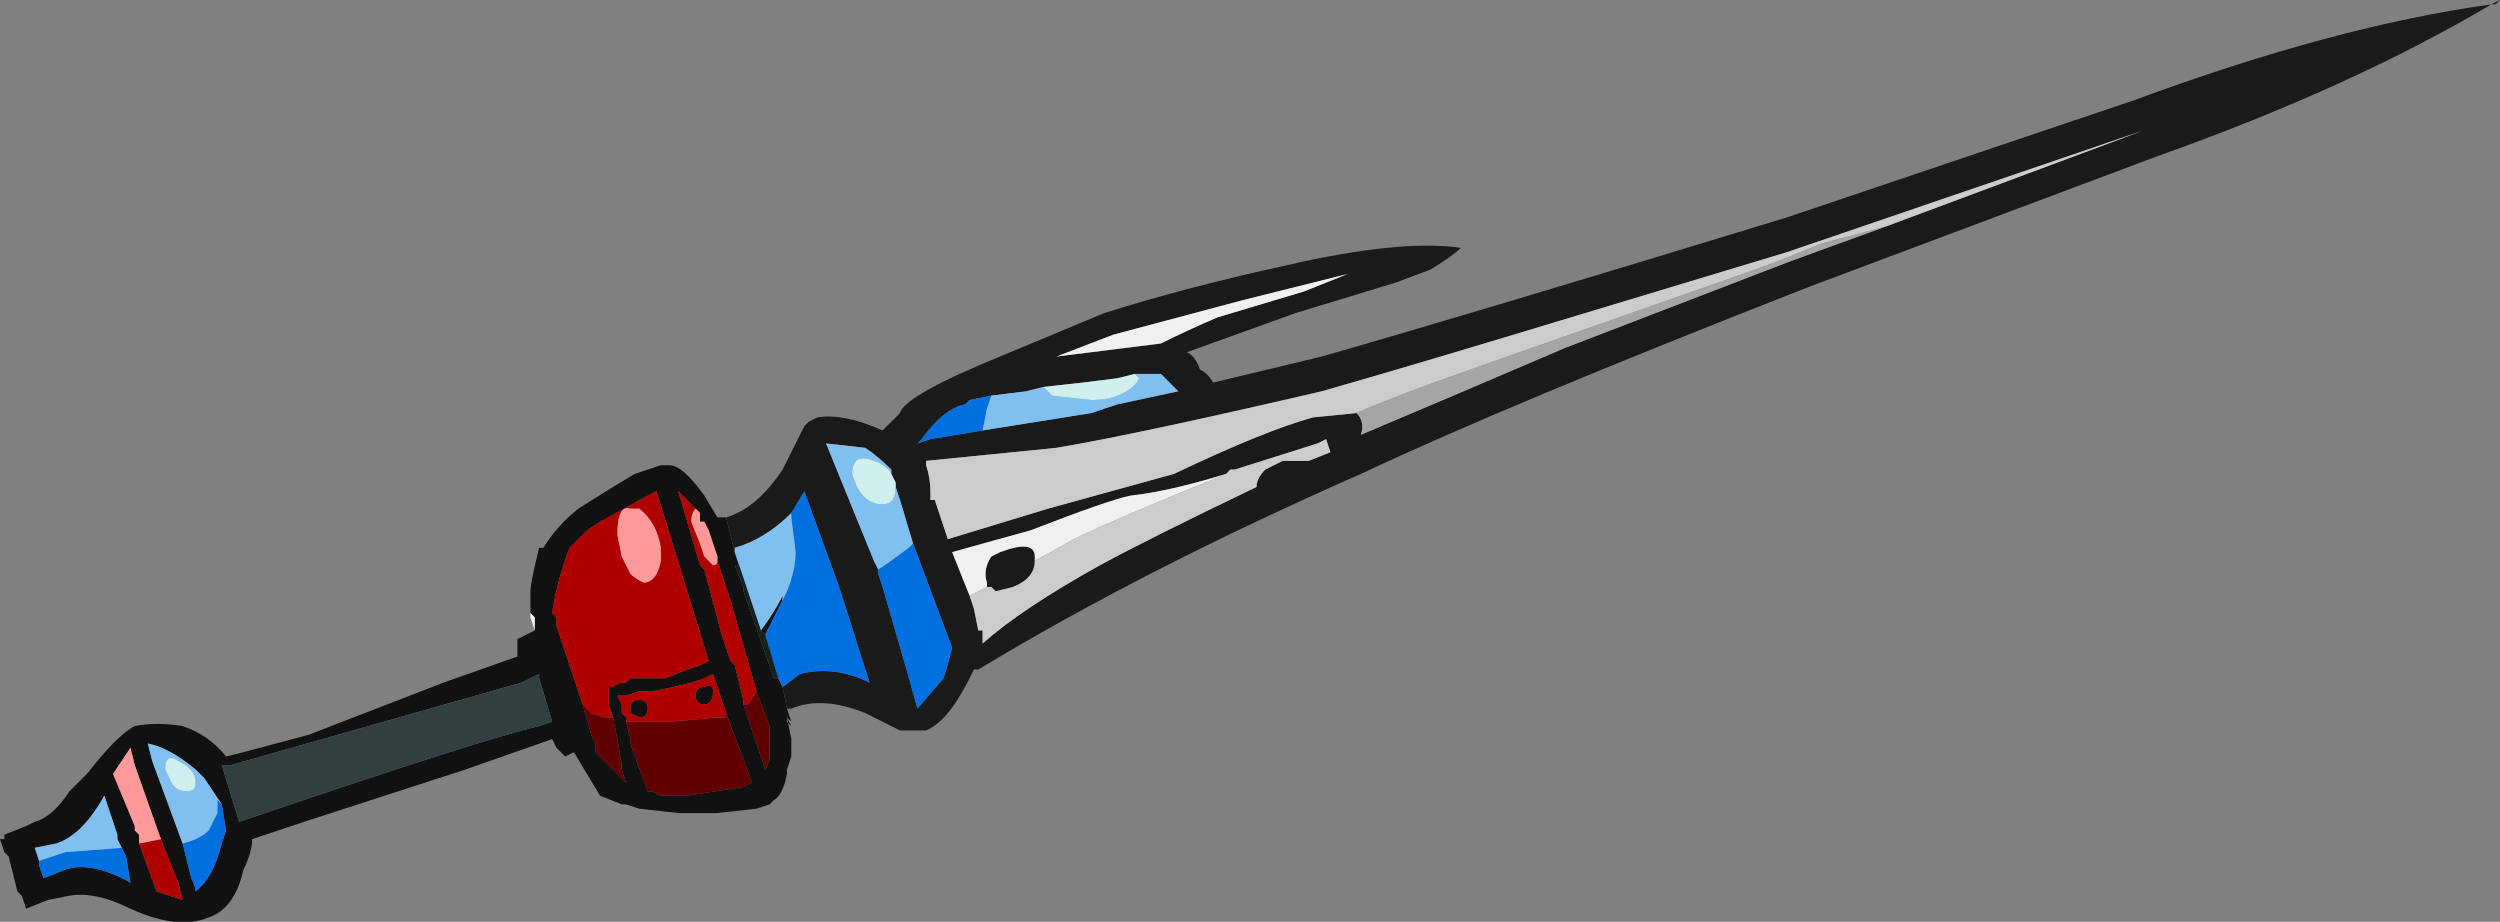 <?xml version="1.0" encoding="UTF-8" standalone="no"?>
<svg xmlns:ffdec="https://www.free-decompiler.com/flash" xmlns:xlink="http://www.w3.org/1999/xlink" ffdec:objectType="frame" height="74.2px" width="201.25px" xmlns="http://www.w3.org/2000/svg">
  <rect width="100%" height="100%" fill="#808080" stroke="none"/>
  <g transform="matrix(1.0, 0.0, 0.0, 1.0, 94.15, 39.55)">
    <use ffdec:characterId="1205" height="10.6" transform="matrix(7.0, 0.0, 0.0, 7.0, -94.15, -39.55)" width="28.75" xlink:href="#shape0"/>
  </g>
  <defs>
    <g id="shape0" transform="matrix(1.0, 0.0, 0.0, 1.0, 13.45, 5.65)">
      <path d="M-4.4 2.5 L-4.45 2.25 -4.25 2.1 Q-3.85 2.0 -3.45 2.2 L-3.8 1.1 -4.2 0.0 -4.35 0.25 Q-4.65 0.55 -5.0 0.65 L-5.0 0.7 -5.1 0.3 Q-4.75 0.2 -4.45 -0.25 -4.35 -0.45 -4.25 -0.65 L-4.2 -0.75 -4.15 -0.8 -4.05 -0.85 Q-3.75 -0.9 -3.3 -0.7 L-3.1 -0.9 Q-3.05 -1.1 -1.95 -1.55 L-0.75 -2.05 Q0.2 -2.35 1.35 -2.6 2.65 -2.9 3.35 -2.8 3.25 -2.7 3.0 -2.55 L2.6 -2.4 1.45 -2.05 0.2 -1.6 Q0.3 -1.55 0.35 -1.4 0.45 -1.35 0.5 -1.25 L1.75 -1.55 Q3.5 -2.05 7.1 -3.15 L11.1 -4.5 Q13.4 -5.35 15.2 -5.6 L15.3 -5.65 15.25 -5.6 15.2 -5.6 Q13.6 -4.65 11.35 -3.85 L7.35 -2.35 Q3.9 -1.0 2.2 -0.2 -0.3 0.9 -2.2 2.05 L-2.25 2.05 -2.3 2.15 Q-2.55 2.65 -2.8 2.75 L-3.0 2.75 -3.1 2.75 Q-3.3 2.65 -3.5 2.55 -4.0 2.35 -4.35 2.5 L-4.4 2.5 M-2.05 -1.1 L-2.3 -1.05 -2.35 -1.0 Q-2.6 -0.95 -2.85 -0.6 L-2.9 -0.55 -2.75 -0.6 -2.15 -0.7 -0.9 -0.9 -0.6 -1.0 0.1 -1.15 -0.1 -1.35 -0.4 -1.35 -0.6 -1.3 -1.0 -1.25 -1.45 -1.2 -1.65 -1.15 -2.05 -1.1 M-2.9 -0.25 L-2.9 -0.25 M-3.2 -0.2 L-3.2 -0.25 Q-3.35 -0.4 -3.5 -0.5 L-3.95 -0.55 -3.4 0.8 -3.35 0.9 -3.35 0.95 -3.3 1.1 Q-2.95 2.3 -2.9 2.5 L-2.6 2.15 Q-2.55 2.0 -2.5 1.8 L-2.95 0.6 -3.1 0.1 -3.15 -0.05 -3.15 -0.1 -3.2 -0.2 M8.25 -3.05 L11.2 -4.15 7.1 -2.75 4.45 -1.95 Q2.8 -1.45 1.75 -1.15 -0.4 -0.65 -1.3 -0.5 L-2.8 -0.35 -2.8 -0.3 Q-2.75 -0.15 -2.75 0.0 L-2.75 0.1 -2.7 0.1 -2.55 0.55 -1.4 0.2 0.05 -0.2 Q1.1 -0.7 1.65 -0.85 L2.15 -0.9 Q2.25 -0.8 2.2 -0.65 3.15 -1.05 4.55 -1.65 L7.15 -2.65 8.25 -3.05 M-2.85 -0.3 L-2.85 -0.3 M-0.9 -1.6 L-0.1 -1.7 Q0.2 -1.85 0.55 -2.0 L1.55 -2.3 2.05 -2.5 0.85 -2.2 -0.65 -1.8 -1.3 -1.55 -0.9 -1.6 M-2.3 1.2 L-2.25 1.35 -2.2 1.6 -2.15 1.6 -2.15 1.75 Q-1.7 1.35 -0.8 0.85 -0.25 0.55 1.0 -0.05 1.0 -0.15 1.1 -0.25 L1.3 -0.35 1.6 -0.35 1.85 -0.45 1.8 -0.6 1.7 -0.55 0.75 -0.25 0.7 -0.25 0.65 -0.2 Q0.0 0.0 -0.45 0.05 -0.7 0.1 -1.6 0.45 -2.15 0.6 -2.5 0.7 L-2.3 1.2 M-1.55 0.8 Q-1.55 1.0 -1.8 1.1 L-2.0 1.15 -2.05 1.1 -2.1 1.1 -2.1 1.05 Q-2.15 0.9 -2.05 0.75 L-1.95 0.7 Q-1.55 0.55 -1.55 0.75 L-1.55 0.8 M15.05 -5.55 L15.05 -5.55" fill="#1a1a1a" fill-rule="evenodd" stroke="none"/>
      <path d="M-7.35 1.45 L-7.35 1.15 Q-7.35 1.05 -7.25 0.65 L-7.2 0.65 Q-7.05 0.4 -6.8 0.2 L-6.4 -0.05 -6.15 -0.2 -5.85 -0.3 -5.75 -0.3 Q-5.6 -0.3 -5.35 0.05 L-5.2 0.3 -5.1 0.3 -5.0 0.7 -4.95 0.85 -5.0 0.85 -4.9 1.1 -4.9 1.15 -4.55 2.15 -4.5 2.15 -4.45 2.25 -4.4 2.5 -4.35 2.65 -4.4 2.6 -4.4 2.65 -4.35 2.7 -4.4 2.6 -4.35 2.85 -4.35 3.05 -4.4 3.2 -4.4 3.25 Q-4.45 3.5 -4.55 3.55 L-4.6 3.6 -4.75 3.65 -5.2 3.7 -5.65 3.7 -6.1 3.65 -6.25 3.6 -6.3 3.6 -6.55 3.5 -6.85 3.0 -6.95 3.05 -7.05 2.95 -7.1 2.85 -8.1 3.2 -9.95 3.8 -10.55 4.0 Q-10.55 4.15 -10.65 4.35 -10.75 4.8 -11.05 4.9 -11.4 5.05 -11.95 4.8 -12.35 4.6 -12.65 4.65 L-12.9 4.7 -13.15 4.8 -13.2 4.65 -13.25 4.6 -13.35 4.2 -13.4 4.15 -13.45 4.0 -13.4 4.0 -13.4 3.95 -13.15 3.85 -13.05 3.8 Q-12.85 3.75 -12.65 3.45 L-12.45 3.25 Q-12.1 2.8 -11.9 2.7 -11.65 2.65 -11.35 2.7 -11.05 2.8 -10.85 3.05 L-10.65 3.0 -9.9 2.8 -8.35 2.2 -7.5 1.9 -7.5 1.7 -7.3 1.6 -7.3 1.45 -7.35 1.4 -7.35 1.45 M-4.45 1.25 L-4.65 1.65 -4.7 1.6 Q-4.55 1.4 -4.45 1.2 L-4.45 1.25 M-5.2 0.8 L-5.2 0.75 -5.3 0.45 -5.35 0.35 -5.4 0.35 -5.4 0.25 -5.45 0.2 -5.65 0.0 -5.4 0.85 -5.35 0.9 -5.15 1.65 -5.05 1.95 -5.0 2.0 -4.9 2.4 -4.9 2.45 -4.65 3.2 -4.6 3.1 -4.6 2.7 -4.75 2.3 -5.05 1.25 -5.2 0.8 M-6.4 2.6 L-6.45 2.45 -6.45 2.25 -6.4 2.25 Q-6.35 2.2 -6.25 2.2 L-6.2 2.15 -5.8 2.15 -5.55 2.05 -5.4 2.0 -5.3 1.95 -5.9 0.0 -6.0 0.05 -6.55 0.35 -6.7 0.45 -6.9 0.65 Q-7.05 1.05 -7.1 1.4 L-7.05 1.45 -7.05 1.55 -6.75 2.45 -6.65 2.8 -6.6 2.9 -6.6 3.0 -6.25 3.35 -6.3 3.2 -6.3 3.15 -6.35 2.85 -6.4 2.6 M-5.1 2.55 L-5.25 2.1 Q-5.4 2.2 -5.95 2.3 L-6.1 2.3 -6.25 2.35 -6.35 2.35 -6.3 2.45 -6.3 2.55 -6.25 2.6 -6.25 2.65 -6.2 2.85 -6.2 2.9 Q-6.15 3.05 -6.0 3.45 L-5.95 3.45 -5.85 3.5 -5.55 3.5 -4.9 3.4 -4.8 3.35 -5.1 2.55 M-5.25 2.3 Q-5.25 2.45 -5.35 2.45 -5.45 2.45 -5.45 2.35 -5.45 2.25 -5.35 2.25 -5.25 2.2 -5.25 2.3 M-7.25 2.1 L-7.45 2.2 -10.8 3.15 -10.9 3.15 -10.7 3.8 -10.55 3.75 Q-7.9 2.85 -7.25 2.7 L-7.1 2.65 -7.25 2.15 -7.25 2.1 M-6.2 2.5 Q-6.2 2.4 -6.1 2.4 -6.0 2.4 -6.0 2.5 -6.0 2.6 -6.1 2.6 L-6.2 2.55 -6.2 2.5 M-10.9 3.6 L-11.1 3.3 Q-11.15 3.25 -11.2 3.2 -11.5 2.95 -11.75 2.9 L-11.7 3.1 -11.35 4.05 -11.25 4.45 Q-11.2 4.55 -11.2 4.6 -11.0 4.45 -10.9 4.05 L-10.85 3.9 -10.9 3.6 M-11.85 4.05 L-11.65 4.6 -11.35 4.7 -11.4 4.5 -11.6 4.0 -11.9 3.15 -11.95 2.95 -12.15 3.25 -11.9 3.85 -11.9 3.9 -11.85 3.95 -11.85 4.05 M-12.0 4.2 L-12.1 4.0 -12.1 3.95 -12.25 3.5 Q-12.5 3.95 -12.8 4.05 L-13.05 4.1 -13.0 4.25 -13.0 4.3 -12.95 4.45 -12.7 4.35 Q-12.4 4.25 -11.95 4.5 L-12.0 4.2" fill="#111111" fill-rule="evenodd" stroke="none"/>
      <path d="M-4.45 2.25 L-4.5 2.15 -4.65 1.65 -4.45 1.25 -4.4 1.15 Q-4.3 0.9 -4.3 0.7 L-4.35 0.3 -4.35 0.25 -4.2 0.0 -3.8 1.1 -3.45 2.2 Q-3.85 2.0 -4.25 2.1 L-4.45 2.25 M-2.9 -0.55 L-2.85 -0.6 Q-2.6 -0.95 -2.35 -1.0 L-2.3 -1.05 -2.05 -1.1 -2.1 -0.95 -2.15 -0.7 -2.75 -0.6 -2.9 -0.55 M-2.95 0.6 L-2.5 1.8 Q-2.55 2.0 -2.6 2.15 L-2.9 2.5 Q-2.95 2.3 -3.3 1.1 L-3.35 0.95 -3.35 0.9 Q-3.2 0.8 -3.0 0.65 L-2.95 0.6 M-11.35 4.05 Q-11.15 4.0 -11.05 3.9 L-10.95 3.7 -10.95 3.55 -10.9 3.6 -10.85 3.9 -10.9 4.05 Q-11.0 4.45 -11.2 4.6 -11.2 4.55 -11.25 4.45 L-11.35 4.05 M-13.0 4.25 L-12.7 4.15 -12.05 4.1 -12.0 4.2 -11.95 4.5 Q-12.4 4.25 -12.7 4.35 L-12.95 4.45 -13.0 4.3 -13.0 4.25" fill="#0070e0" fill-rule="evenodd" stroke="none"/>
      <path d="M-4.75 2.3 L-4.6 2.7 -4.6 3.1 -4.65 3.2 -4.9 2.45 -4.85 2.45 -4.75 2.3 M-6.75 2.45 L-6.65 2.55 -6.5 2.6 -6.4 2.6 -6.35 2.85 -6.3 3.15 -6.3 3.2 -6.25 3.35 -6.6 3.0 -6.6 2.9 -6.65 2.8 -6.75 2.45 M-6.25 2.6 L-6.25 2.65 -5.75 2.65 -5.2 2.6 -5.1 2.6 -5.1 2.55 -4.8 3.35 -4.9 3.4 -5.55 3.5 -5.85 3.5 -5.95 3.45 -6.0 3.45 Q-6.15 3.05 -6.2 2.9 L-6.2 2.85 -6.25 2.65 -6.25 2.6" fill="#600000" fill-rule="evenodd" stroke="none"/>
      <path d="M-5.45 0.2 Q-5.5 0.25 -5.5 0.35 L-5.4 0.6 -5.35 0.75 -5.25 0.85 Q-5.2 0.85 -5.2 0.8 L-5.05 1.25 -4.75 2.3 -4.85 2.45 -4.9 2.45 -4.9 2.4 -5.0 2.0 -5.05 1.95 -5.15 1.65 -5.35 0.9 -5.4 0.85 -5.65 0.0 -5.45 0.2 M-6.75 2.45 L-7.05 1.55 -7.05 1.45 -7.1 1.4 Q-7.05 1.05 -6.9 0.65 L-6.7 0.45 -6.55 0.35 -6.0 0.05 -5.9 0.0 -5.3 1.95 -5.4 2.0 -5.55 2.05 -5.8 2.15 -6.2 2.15 -6.25 2.2 Q-6.35 2.2 -6.4 2.25 L-6.45 2.25 -6.45 2.45 -6.4 2.6 -6.5 2.6 -6.65 2.55 -6.75 2.45 M-6.25 2.6 L-6.3 2.55 -6.3 2.45 -6.35 2.35 -6.25 2.35 -6.1 2.3 -5.95 2.3 Q-5.4 2.2 -5.25 2.1 L-5.1 2.55 -5.1 2.6 -5.2 2.6 -5.75 2.65 -6.25 2.65 -6.25 2.6 M-5.25 2.3 Q-5.25 2.2 -5.35 2.25 -5.45 2.25 -5.45 2.35 -5.45 2.45 -5.35 2.45 -5.25 2.45 -5.25 2.3 M-6.3 0.75 L-6.2 0.95 Q-6.15 1.0 -6.05 1.05 -5.9 1.05 -5.85 0.8 L-5.85 0.65 Q-5.9 0.35 -6.1 0.2 L-6.2 0.2 Q-6.35 0.15 -6.35 0.5 L-6.3 0.75 M-6.2 2.5 L-6.2 2.55 -6.1 2.6 Q-6.0 2.6 -6.0 2.5 -6.0 2.4 -6.1 2.4 -6.2 2.4 -6.2 2.5 M-11.6 4.0 L-11.4 4.5 -11.35 4.7 -11.65 4.6 -11.85 4.05 -11.6 4.0" fill="#b00000" fill-rule="evenodd" stroke="none"/>
      <path d="M-4.95 0.85 L-5.0 0.7 -5.0 0.65 Q-4.65 0.55 -4.35 0.25 L-4.35 0.3 -4.3 0.7 Q-4.3 0.9 -4.4 1.15 L-4.45 1.25 -4.45 1.2 Q-4.55 1.4 -4.7 1.6 L-4.95 0.85 M-2.05 -1.1 L-1.65 -1.15 -1.45 -1.2 -1.35 -1.1 -0.9 -1.05 Q-0.65 -1.05 -0.5 -1.15 -0.4 -1.2 -0.35 -1.3 L-0.4 -1.35 -0.1 -1.35 0.1 -1.15 -0.6 -1.0 -0.9 -0.9 -2.15 -0.7 -2.1 -0.95 -2.05 -1.1 M-3.35 0.9 L-3.4 0.8 -3.95 -0.55 -3.5 -0.5 Q-3.35 -0.4 -3.2 -0.25 L-3.2 -0.2 Q-3.25 -0.3 -3.4 -0.35 -3.65 -0.45 -3.65 -0.2 -3.55 0.15 -3.3 0.15 -3.15 0.15 -3.15 -0.05 L-3.1 0.1 -2.95 0.6 -3.0 0.65 Q-3.2 0.8 -3.35 0.9 M-11.2 3.35 Q-11.2 3.2 -11.4 3.1 -11.55 3.0 -11.55 3.2 L-11.5 3.3 Q-11.45 3.45 -11.3 3.45 -11.2 3.45 -11.2 3.35 M-11.35 4.05 L-11.7 3.1 -11.75 2.9 Q-11.5 2.95 -11.2 3.2 -11.15 3.25 -11.1 3.3 L-10.9 3.6 -10.95 3.55 -10.95 3.7 -11.05 3.9 Q-11.15 4.0 -11.35 4.05 M-13.0 4.25 L-13.05 4.1 -12.8 4.05 Q-12.5 3.95 -12.25 3.5 L-12.1 3.95 -12.1 4.0 -12.0 4.2 -12.05 4.1 -12.7 4.15 -13.0 4.25" fill="#80c0f0" fill-rule="evenodd" stroke="none"/>
      <path d="M-1.45 -1.2 L-1.0 -1.25 -0.6 -1.3 -0.4 -1.35 -0.35 -1.3 Q-0.4 -1.2 -0.5 -1.15 -0.65 -1.05 -0.9 -1.05 L-1.35 -1.1 -1.45 -1.2 M-3.2 -0.2 L-3.15 -0.1 -3.15 -0.05 Q-3.15 0.15 -3.3 0.15 -3.55 0.15 -3.65 -0.2 -3.65 -0.45 -3.4 -0.35 -3.25 -0.3 -3.2 -0.2 M-11.2 3.35 Q-11.2 3.45 -11.3 3.45 -11.45 3.45 -11.5 3.3 L-11.55 3.2 Q-11.55 3.0 -11.4 3.1 -11.2 3.2 -11.2 3.35" fill="#d0f0f0" fill-rule="evenodd" stroke="none"/>
      <path d="M-5.45 0.2 L-5.4 0.25 -5.4 0.35 -5.35 0.35 -5.3 0.45 -5.2 0.75 -5.2 0.8 Q-5.2 0.85 -5.25 0.85 L-5.35 0.75 -5.4 0.6 -5.5 0.35 Q-5.5 0.25 -5.45 0.2 M-6.3 0.75 L-6.35 0.5 Q-6.35 0.15 -6.2 0.2 L-6.1 0.2 Q-5.9 0.35 -5.85 0.65 L-5.85 0.8 Q-5.9 1.05 -6.05 1.05 -6.15 1.0 -6.2 0.95 L-6.3 0.75 M-11.85 4.05 L-11.85 3.95 -11.9 3.9 -11.9 3.85 -12.15 3.25 -11.95 2.95 -11.9 3.15 -11.6 4.0 -11.85 4.05" fill="#ff9999" fill-rule="evenodd" stroke="none"/>
      <path d="M-7.35 1.45 L-7.35 1.4 -7.3 1.45 -7.3 1.6 -7.35 1.45" fill="#f2f2f2" fill-rule="evenodd" stroke="none"/>
      <path d="M-4.5 2.15 L-4.55 2.15 -4.9 1.15 -4.9 1.1 -5.0 0.85 -4.95 0.85 -4.7 1.6 -4.65 1.65 -4.5 2.15" fill="#112220" fill-rule="evenodd" stroke="none"/>
      <path d="M-0.9 -1.6 L-1.3 -1.55 -0.65 -1.8 0.85 -2.2 2.05 -2.5 1.55 -2.3 0.55 -2.0 Q0.2 -1.85 -0.1 -1.7 L-0.9 -1.6 M0.65 -0.2 Q-0.7 0.35 -1.1 0.55 L-1.55 0.8 -1.55 0.75 Q-1.55 0.55 -1.95 0.7 L-2.05 0.75 Q-2.15 0.9 -2.1 1.05 L-2.1 1.1 -2.3 1.2 -2.5 0.7 Q-2.15 0.6 -1.6 0.45 -0.7 0.1 -0.45 0.05 0.0 0.0 0.65 -0.2" fill="#f0f0f0" fill-rule="evenodd" stroke="none"/>
      <path d="M2.15 -0.9 L1.65 -0.85 Q1.1 -0.7 0.05 -0.2 L-1.4 0.2 -2.55 0.55 -2.7 0.1 -2.75 0.1 -2.75 0.0 Q-2.75 -0.15 -2.8 -0.3 L-2.8 -0.35 -1.3 -0.5 Q-0.4 -0.65 1.75 -1.15 2.8 -1.45 4.45 -1.95 L7.1 -2.75 11.2 -4.15 8.25 -3.05 7.5 -2.85 Q6.9 -2.6 6.45 -2.45 L3.6 -1.45 Q2.6 -1.1 2.15 -0.9 M0.65 -0.2 L0.7 -0.25 0.75 -0.25 1.7 -0.55 1.8 -0.6 1.85 -0.45 1.6 -0.35 1.3 -0.35 1.1 -0.25 Q1.0 -0.15 1.0 -0.05 -0.25 0.55 -0.8 0.85 -1.7 1.35 -2.15 1.75 L-2.15 1.6 -2.2 1.6 -2.25 1.35 -2.3 1.2 -2.1 1.1 -2.05 1.1 -2.0 1.15 -1.8 1.1 Q-1.55 1.0 -1.55 0.8 L-1.1 0.55 Q-0.7 0.35 0.65 -0.2" fill="#cccccc" fill-rule="evenodd" stroke="none"/>
      <path d="M2.15 -0.9 Q2.6 -1.1 3.6 -1.45 L6.45 -2.45 Q6.9 -2.6 7.5 -2.85 L8.25 -3.05 7.15 -2.65 4.55 -1.65 Q3.15 -1.05 2.2 -0.65 2.25 -0.8 2.15 -0.9" fill="#a5a5a5" fill-rule="evenodd" stroke="none"/>
      <path d="M-7.25 2.1 L-7.25 2.15 -7.1 2.65 -7.25 2.7 Q-7.9 2.85 -10.55 3.75 L-10.7 3.8 -10.9 3.15 -10.8 3.15 -7.45 2.2 -7.25 2.1" fill="#304040" fill-rule="evenodd" stroke="none"/>
    </g>
  </defs>
</svg>
